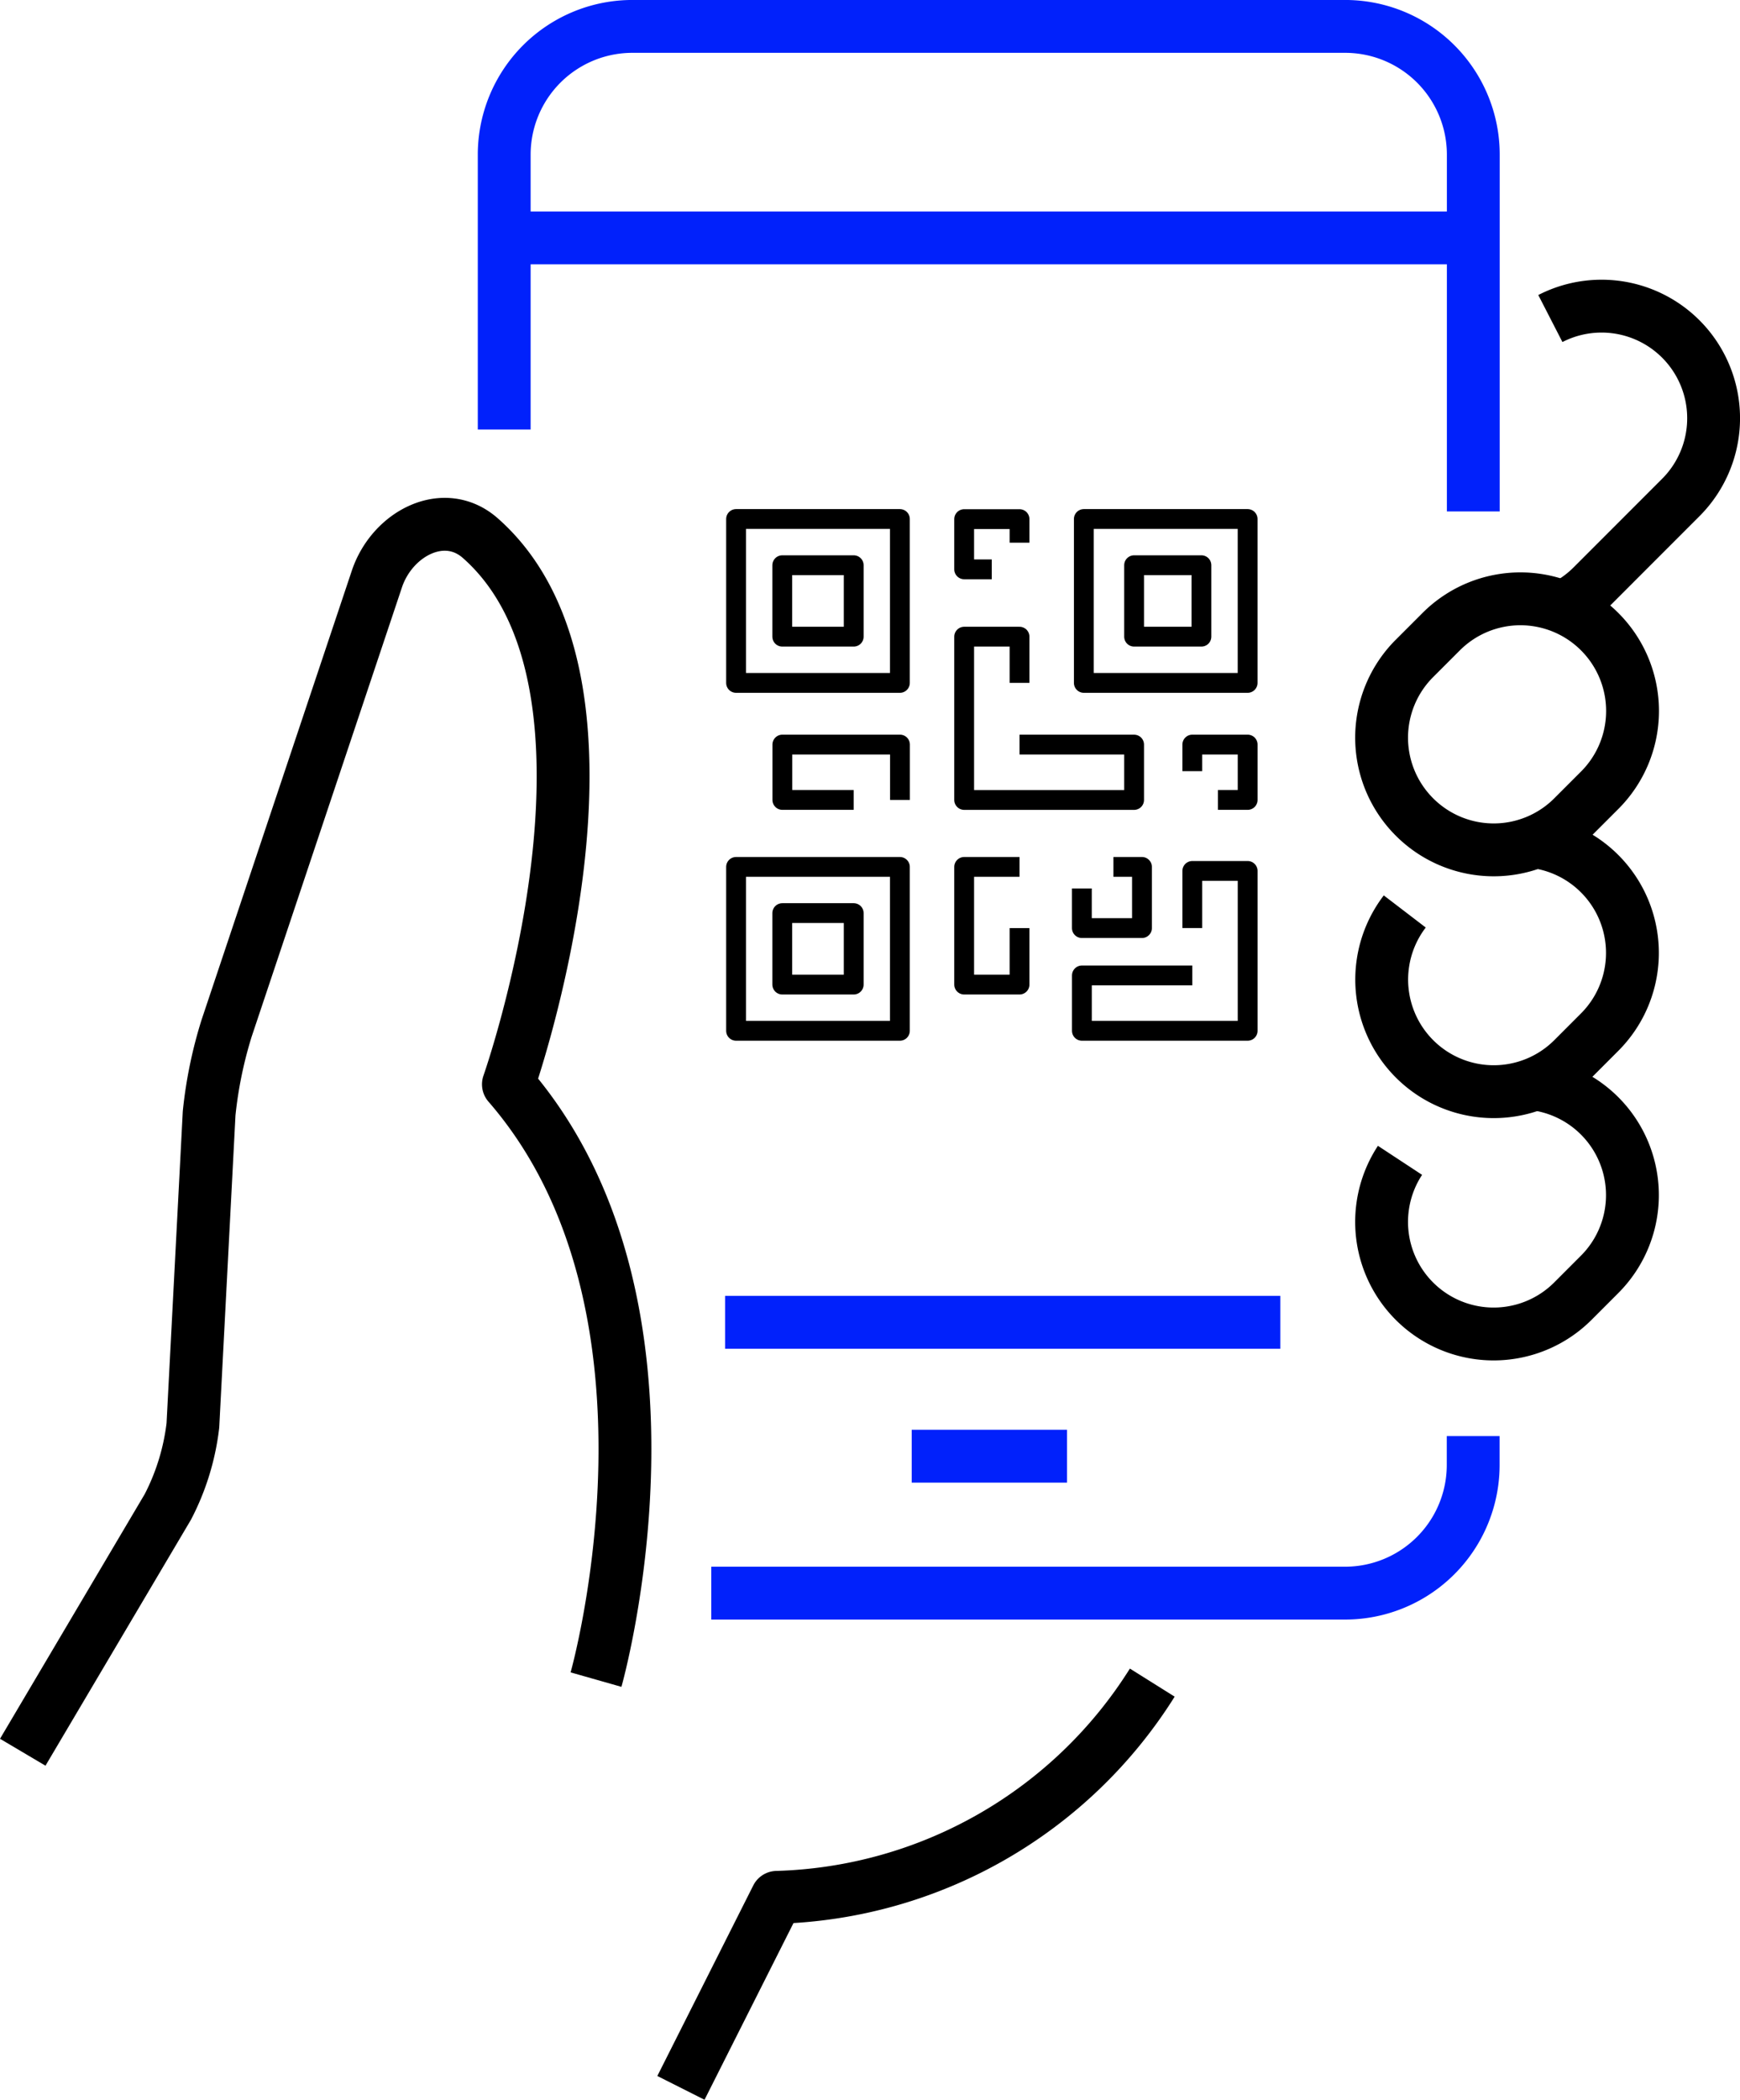 <svg xmlns="http://www.w3.org/2000/svg" width="65.861" height="79.45" viewBox="0 0 65.861 79.45">
    <path data-name="패스 279" d="M1579.1 2486.71v1.091a4.85 4.85 0 0 1-4.851 4.851h-23.989" transform="translate(-1523.338 -2432.375)" style="stroke-width:2px;stroke:#0121fb;fill:none;stroke-linejoin:round"/>
    <path data-name="패스 280" d="M1553.591 2457.558h21.017" transform="translate(-1526.146 -2407.527)" style="stroke-width:2px;stroke:#0121fb;fill:none;stroke-linejoin:round"/>
    <path data-name="패스 281" d="M1534.705 2146.543v-13.5a4.851 4.851 0 0 0-4.851-4.852h-26.976a4.852 4.852 0 0 0-4.854 4.852v10.4" transform="translate(-1478.939 -2127.192)" style="stroke-width:2px;stroke:#0121fb;fill:none;stroke-linejoin:round"/>
    <path data-name="패스 282" d="M1498.024 2183.263h36" transform="translate(-1479.163 -2174.262)" style="stroke-width:2px;stroke:#0121fb;fill:none;stroke-linejoin:round"/>
    <path data-name="선 26" transform="translate(34.509 55.096)" style="stroke-width:2px;stroke:#0121fb;fill:none;stroke-linejoin:round" d="M0 0h5.879"/>
    <path data-name="패스 283" d="M1397.969 2299.984s4.008-14.094-3.316-22.523c0 0 5.3-15.049-1.061-20.663-1.368-1.208-3.339-.184-3.918 1.546l-5.689 17a16.387 16.387 0 0 0-.66 3.212l-.615 11.81a8.944 8.944 0 0 1-.948 3.084l-5.492 9.282" transform="translate(-1375.409 -2236.435)" style="stroke:#000;stroke-width:2px;fill:none;stroke-linejoin:round"/>
    <path data-name="패스 284" d="M1560.274 2550a17.344 17.344 0 0 1-14.21 8.124l-3.631 7.209" transform="translate(-1516.659 -2486.337)" style="stroke:#000;stroke-width:2px;fill:none;stroke-linejoin:round"/>
    <path data-name="패스 285" d="M1761.836 2199.181a4.241 4.241 0 0 1 4.936 6.772l-3.349 3.35a4.25 4.25 0 0 1-.938.709" transform="translate(-1703.153 -2187.129)" style="stroke:#000;stroke-width:2px;fill:none;stroke-linejoin:round"/>
    <path data-name="패스 286" d="M1721.543 2275.1a4.241 4.241 0 0 1 6 0 4.241 4.241 0 0 1 0 6l-1.011 1.011a4.239 4.239 0 0 1-6 0 4.24 4.24 0 0 1 0-6z" transform="translate(-1666.993 -2251.2)" style="stroke:#000;stroke-width:2px;fill:none;stroke-linejoin:round"/>
    <path data-name="패스 287" d="M1725.215 2335.775a4.241 4.241 0 0 1 2.325 7.186l-1.011 1.012a4.241 4.241 0 0 1-6.364-5.579" transform="translate(-1666.993 -2303.908)" style="stroke:#000;stroke-width:2px;fill:none;stroke-linejoin:round"/>
    <path data-name="패스 288" d="M1725.221 2397.41a4.241 4.241 0 0 1 2.319 7.185l-1.011 1.012a4.241 4.241 0 0 1-6.544-5.327" transform="translate(-1666.993 -2356.378)" style="stroke:#000;stroke-width:2px;fill:none;stroke-linejoin:round"/>
    <g data-name="그룹 579">
        <path data-name="사각형 710" style="stroke-width:.75px;stroke:#000;fill:none;stroke-linejoin:round" d="M0 0h6.201v6.201H0z" transform="translate(27.861 19.637)"/>
        <path data-name="사각형 711" transform="translate(29.61 21.385)" style="stroke-width:.75px;stroke:#000;fill:none;stroke-linejoin:round" d="M0 0h2.704v2.704H0z"/>
        <path data-name="사각형 712" transform="translate(41.024 19.637)" style="stroke-width:.75px;stroke:#000;fill:none;stroke-linejoin:round" d="M0 0h6.2v6.201H0z"/>
        <path data-name="사각형 713" transform="translate(42.927 21.385)" style="stroke-width:.75px;stroke:#000;fill:none;stroke-linejoin:round" d="M0 0h2.548v2.704H0z"/>
        <path data-name="사각형 714" transform="translate(27.861 32.8)" style="stroke-width:.75px;stroke:#000;fill:none;stroke-linejoin:round" d="M0 0h6.201v6.201H0z"/>
        <path data-name="사각형 715" transform="translate(29.61 34.548)" style="stroke-width:.75px;stroke:#000;fill:none;stroke-linejoin:round" d="M0 0h2.704v2.704H0z"/>
        <path data-name="패스 289" d="M493.672 469.955h-1.044v-1.9h2.095v.892" transform="translate(-456.133 -448.414)" style="stroke-width:.75px;stroke:#000;fill:none;stroke-linejoin:round"/>
        <path data-name="패스 290" d="M508.225 510.609h1.081v2.315h-2.275v-1.5" transform="translate(-466.081 -477.809)" style="stroke-width:.75px;stroke:#000;fill:none;stroke-linejoin:round"/>
        <path data-name="패스 291" d="M494.723 512.924v2.137h-2.095v-4.452h2.095" transform="translate(-456.133 -477.809)" style="stroke-width:.75px;stroke:#000;fill:none;stroke-linejoin:round"/>
        <path data-name="패스 292" d="M520.544 496.652v-1.006h2.095v2.095h-1.126" transform="translate(-475.414 -467.475)" style="stroke-width:.75px;stroke:#000;fill:none;stroke-linejoin:round"/>
        <path data-name="패스 293" d="M473.069 497.741h-2.7v-2.095h4.452v2.095" transform="translate(-440.756 -467.475)" style="stroke-width:.75px;stroke:#000;fill:none;stroke-linejoin:round"/>
        <path data-name="패스 294" d="M494.723 484.194v-1.748h-2.095v6.178h6.432v-2.095h-4.337" transform="translate(-456.133 -458.357)" style="stroke-width:.75px;stroke:#000;fill:none;stroke-linejoin:round"/>
        <path data-name="패스 295" d="M511.211 513.262V511.1h2.095v6.049h-6.274v-2.095h4.179" transform="translate(-466.081 -478.148)" style="stroke-width:.75px;stroke:#000;fill:none;stroke-linejoin:round"/>
    </g>
</svg>
